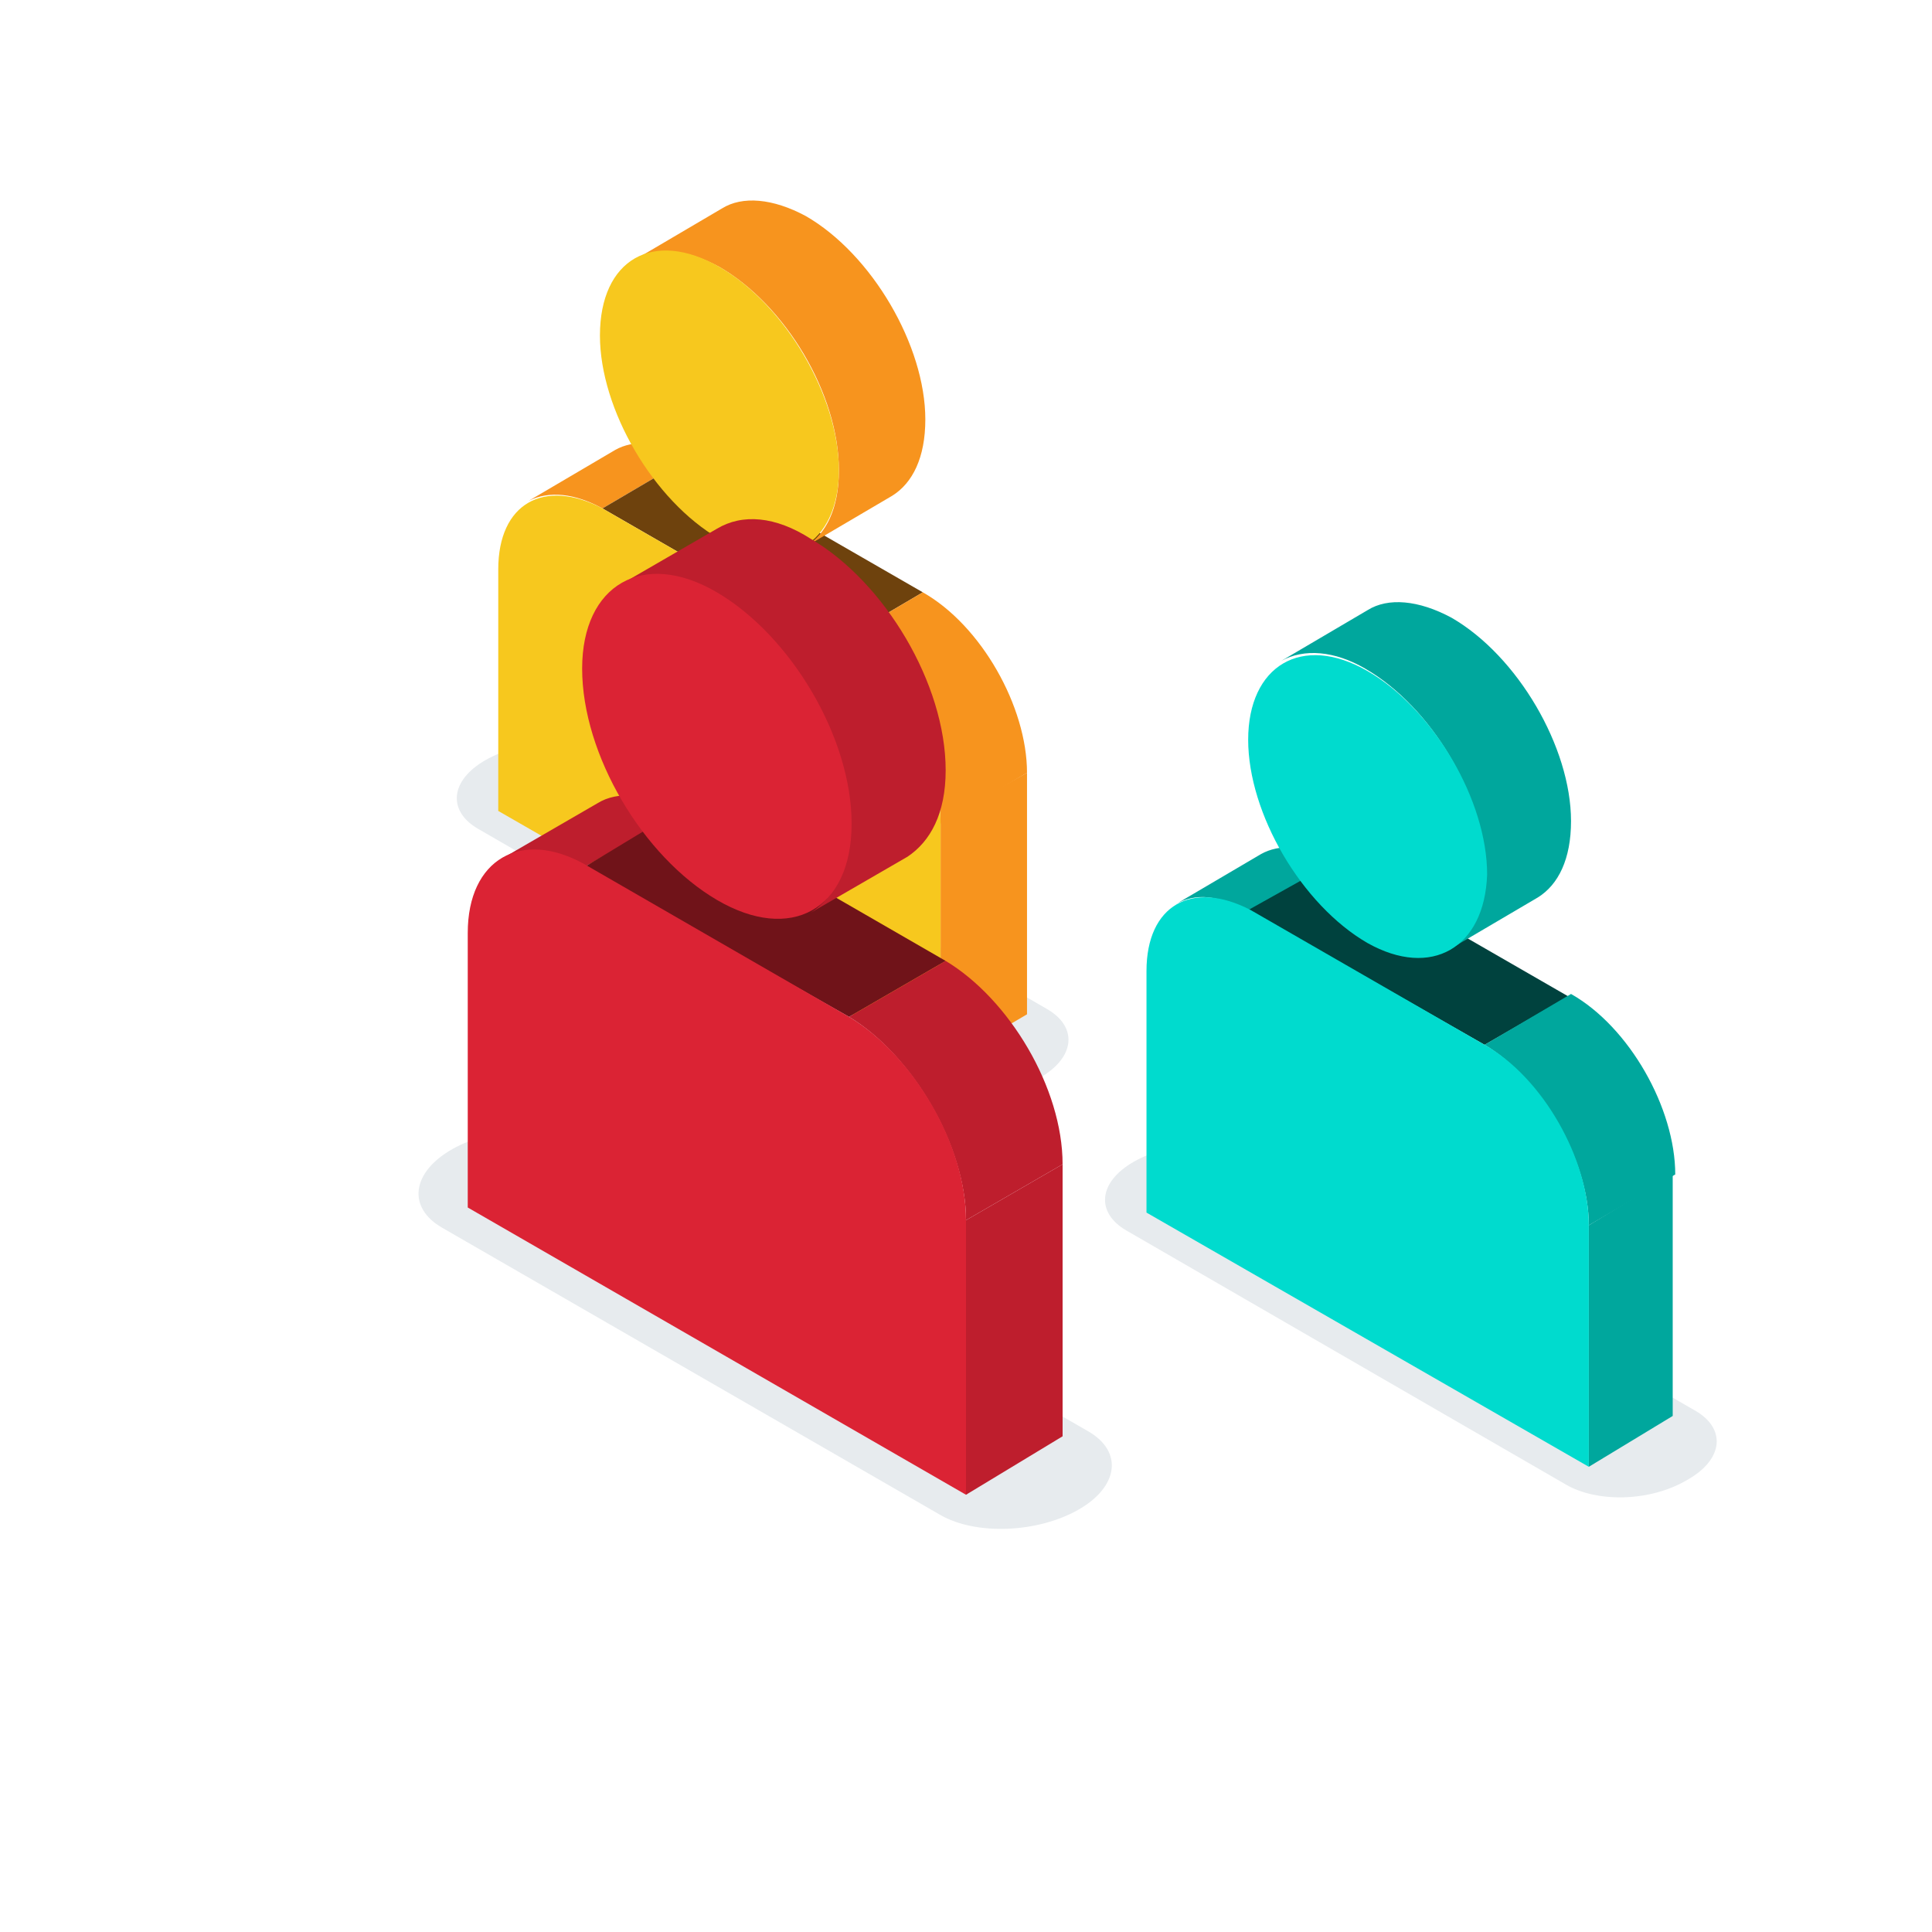 <?xml version="1.0" encoding="utf-8"?>
<!-- Generator: Adobe Illustrator 24.0.0, SVG Export Plug-In . SVG Version: 6.00 Build 0)  -->
<svg version="1.1" id="Layer_1" xmlns="http://www.w3.org/2000/svg" xmlns:xlink="http://www.w3.org/1999/xlink" x="0px" y="0px"
	 viewBox="0 0 76 76" style="enable-background:new 0 0 76 76;" xml:space="preserve">
<style type="text/css">
	.st0{opacity:0.3;fill:#AFBDC4;enable-background:new    ;}
	.st1{enable-background:new    ;}
	.st2{fill:#F7941E;}
	.st3{fill:#6E420D;}
	.st4{fill:#F7C81E;}
	.st5{fill:#00A79D;}
	.st6{fill:#00423E;}
	.st7{fill:#00DBCE;}
	.st8{fill:#BE1E2D;}
	.st9{fill:#701319;}
	.st10{fill:#DB2334;}
</style>
<g>
	<g>
		<path class="st0" d="M36.1,42.6l-17.3-10c-1.2-0.7-1.1-1.9,0.3-2.7l0,0c1.4-0.8,3.5-0.9,4.8-0.2l17.3,10c1.2,0.7,1.1,1.9-0.3,2.7
			l0,0C39.5,43.2,37.4,43.3,36.1,42.6z"/>
		<g>
			<g class="st1">
				<g>
					<path class="st2" d="M20.8,19.7l3.4-2c0.7-0.4,1.8-0.4,2.9,0.3l-3.4,2C22.6,19.4,21.6,19.3,20.8,19.7z"/>
				</g>
				<g>
					<polygon class="st2" points="37,32.3 40.4,30.4 40.4,39.9 37,41.9 					"/>
				</g>
				<g>
					<polygon class="st3" points="23.7,20 27.1,18 36.3,23.3 32.9,25.3 					"/>
				</g>
				<g>
					<path class="st2" d="M32.9,25.3l3.4-2c2.3,1.3,4.1,4.5,4.1,7.1l-3.4,2C37,29.8,35.2,26.6,32.9,25.3z"/>
				</g>
				<g>
					<path class="st4" d="M32.9,25.3c2.3,1.3,4.1,4.5,4.1,7.1v9.5l-17.4-10v-9.5c0-2.6,1.8-3.6,4.1-2.4L32.9,25.3z"/>
				</g>
			</g>
			<g class="st1">
				<g>
					<path class="st2" d="M25,10.2l3.4-2c0.8-0.5,2-0.4,3.3,0.3c2.6,1.5,4.7,5.1,4.7,8c0,1.5-0.5,2.5-1.3,3l-3.4,2
						c0.8-0.5,1.3-1.5,1.3-3c0-3-2.1-6.5-4.7-8C27,9.8,25.9,9.7,25,10.2z"/>
				</g>
				<g>
					<path class="st4" d="M28.3,21.2c-2.6-1.5-4.7-5.1-4.7-8c0-3,2.1-4.2,4.7-2.7s4.7,5.1,4.7,8S30.9,22.7,28.3,21.2z"/>
				</g>
			</g>
		</g>
	</g>
	<g>
		<path class="st0" d="M61.6,58.4l-17.3-10c-1.2-0.7-1.1-1.9,0.3-2.7l0,0c1.4-0.8,3.5-0.9,4.8-0.2l17.3,10c1.2,0.7,1.1,1.9-0.3,2.7
			l0,0C64.9,59.1,62.8,59.1,61.6,58.4z"/>
		<g>
			<g class="st1">
				<g>
					<path class="st5" d="M46.2,35.6l3.4-2c0.7-0.4,1.8-0.4,2.9,0.3l-3.4,2C48,35.2,47,35.1,46.2,35.6z"/>
				</g>
				<g>
					<polygon class="st5" points="62.5,48.2 65.8,46.2 65.8,55.7 62.5,57.7 					"/>
				</g>
				<g>
					<polygon class="st6" points="49.1,35.8 52.5,33.9 61.7,39.2 58.4,41.1 					"/>
				</g>
				<g>
					<path class="st5" d="M58.4,41.1l3.4-2c2.3,1.3,4.1,4.5,4.1,7.1l-3.4,2C62.5,45.6,60.6,42.4,58.4,41.1z"/>
				</g>
				<g>
					<path class="st7" d="M58.4,41.1c2.3,1.3,4.1,4.5,4.1,7.1v9.5l-17.4-10v-9.5c0-2.6,1.8-3.6,4.1-2.4L58.4,41.1z"/>
				</g>
			</g>
			<g class="st1">
				<g>
					<path class="st5" d="M50.4,26l3.4-2c0.8-0.5,2-0.4,3.3,0.3c2.6,1.5,4.7,5.1,4.7,8c0,1.5-0.5,2.5-1.3,3l-3.4,2
						c0.8-0.5,1.3-1.5,1.3-3c0-3-2.1-6.5-4.7-8C52.5,25.6,51.3,25.5,50.4,26z"/>
				</g>
				<g>
					<path class="st7" d="M53.8,37.1c-2.6-1.5-4.7-5.1-4.7-8s2.1-4.2,4.7-2.7c2.6,1.5,4.7,5.1,4.7,8C58.4,37.3,56.3,38.5,53.8,37.1z
						"/>
				</g>
			</g>
		</g>
	</g>
	<g>
		<path class="st0" d="M37,59.6L17.4,48.3c-1.4-0.8-1.2-2.2,0.4-3.1l0,0c1.6-0.9,4-1,5.4-0.2l19.6,11.3c1.4,0.8,1.2,2.2-0.4,3.1l0,0
			C40.8,60.3,38.4,60.4,37,59.6z"/>
		<g>
			<g class="st1">
				<g>
					<path class="st8" d="M19.7,33.8l3.8-2.2c0.8-0.5,2-0.4,3.3,0.3L23,34.1C21.7,33.3,20.6,33.3,19.7,33.8z"/>
				</g>
				<g>
					<polygon class="st8" points="38,48 41.8,45.8 41.8,56.5 38,58.8 					"/>
				</g>
				<g>
					<polygon class="st9" points="23,34.1 26.8,31.8 37.2,37.8 33.4,40 					"/>
				</g>
				<g>
					<path class="st8" d="M33.4,40l3.8-2.2c2.5,1.5,4.6,5,4.6,8L38,48C38,45.1,35.9,41.5,33.4,40z"/>
				</g>
				<g>
					<path class="st10" d="M33.4,40c2.5,1.5,4.6,5,4.6,8v10.8L18.4,47.5V36.7c0-2.9,2.1-4.1,4.6-2.7L33.4,40z"/>
				</g>
			</g>
			<g class="st1">
				<g>
					<path class="st8" d="M24.4,23l3.8-2.2c1-0.6,2.3-0.5,3.7,0.4c2.9,1.7,5.3,5.7,5.3,9.1c0,1.7-0.6,2.8-1.5,3.4l-3.8,2.2
						c0.9-0.6,1.5-1.7,1.5-3.4c0-3.3-2.4-7.4-5.3-9.1C26.7,22.5,25.4,22.4,24.4,23z"/>
				</g>
				<g>
					<path class="st10" d="M28.2,35.4c-2.9-1.7-5.3-5.7-5.3-9.1c0-3.3,2.4-4.7,5.3-3c2.9,1.7,5.3,5.7,5.3,9.1
						C33.5,35.8,31.1,37.1,28.2,35.4z"/>
				</g>
			</g>
		</g>
	</g>
</g>
</svg>
